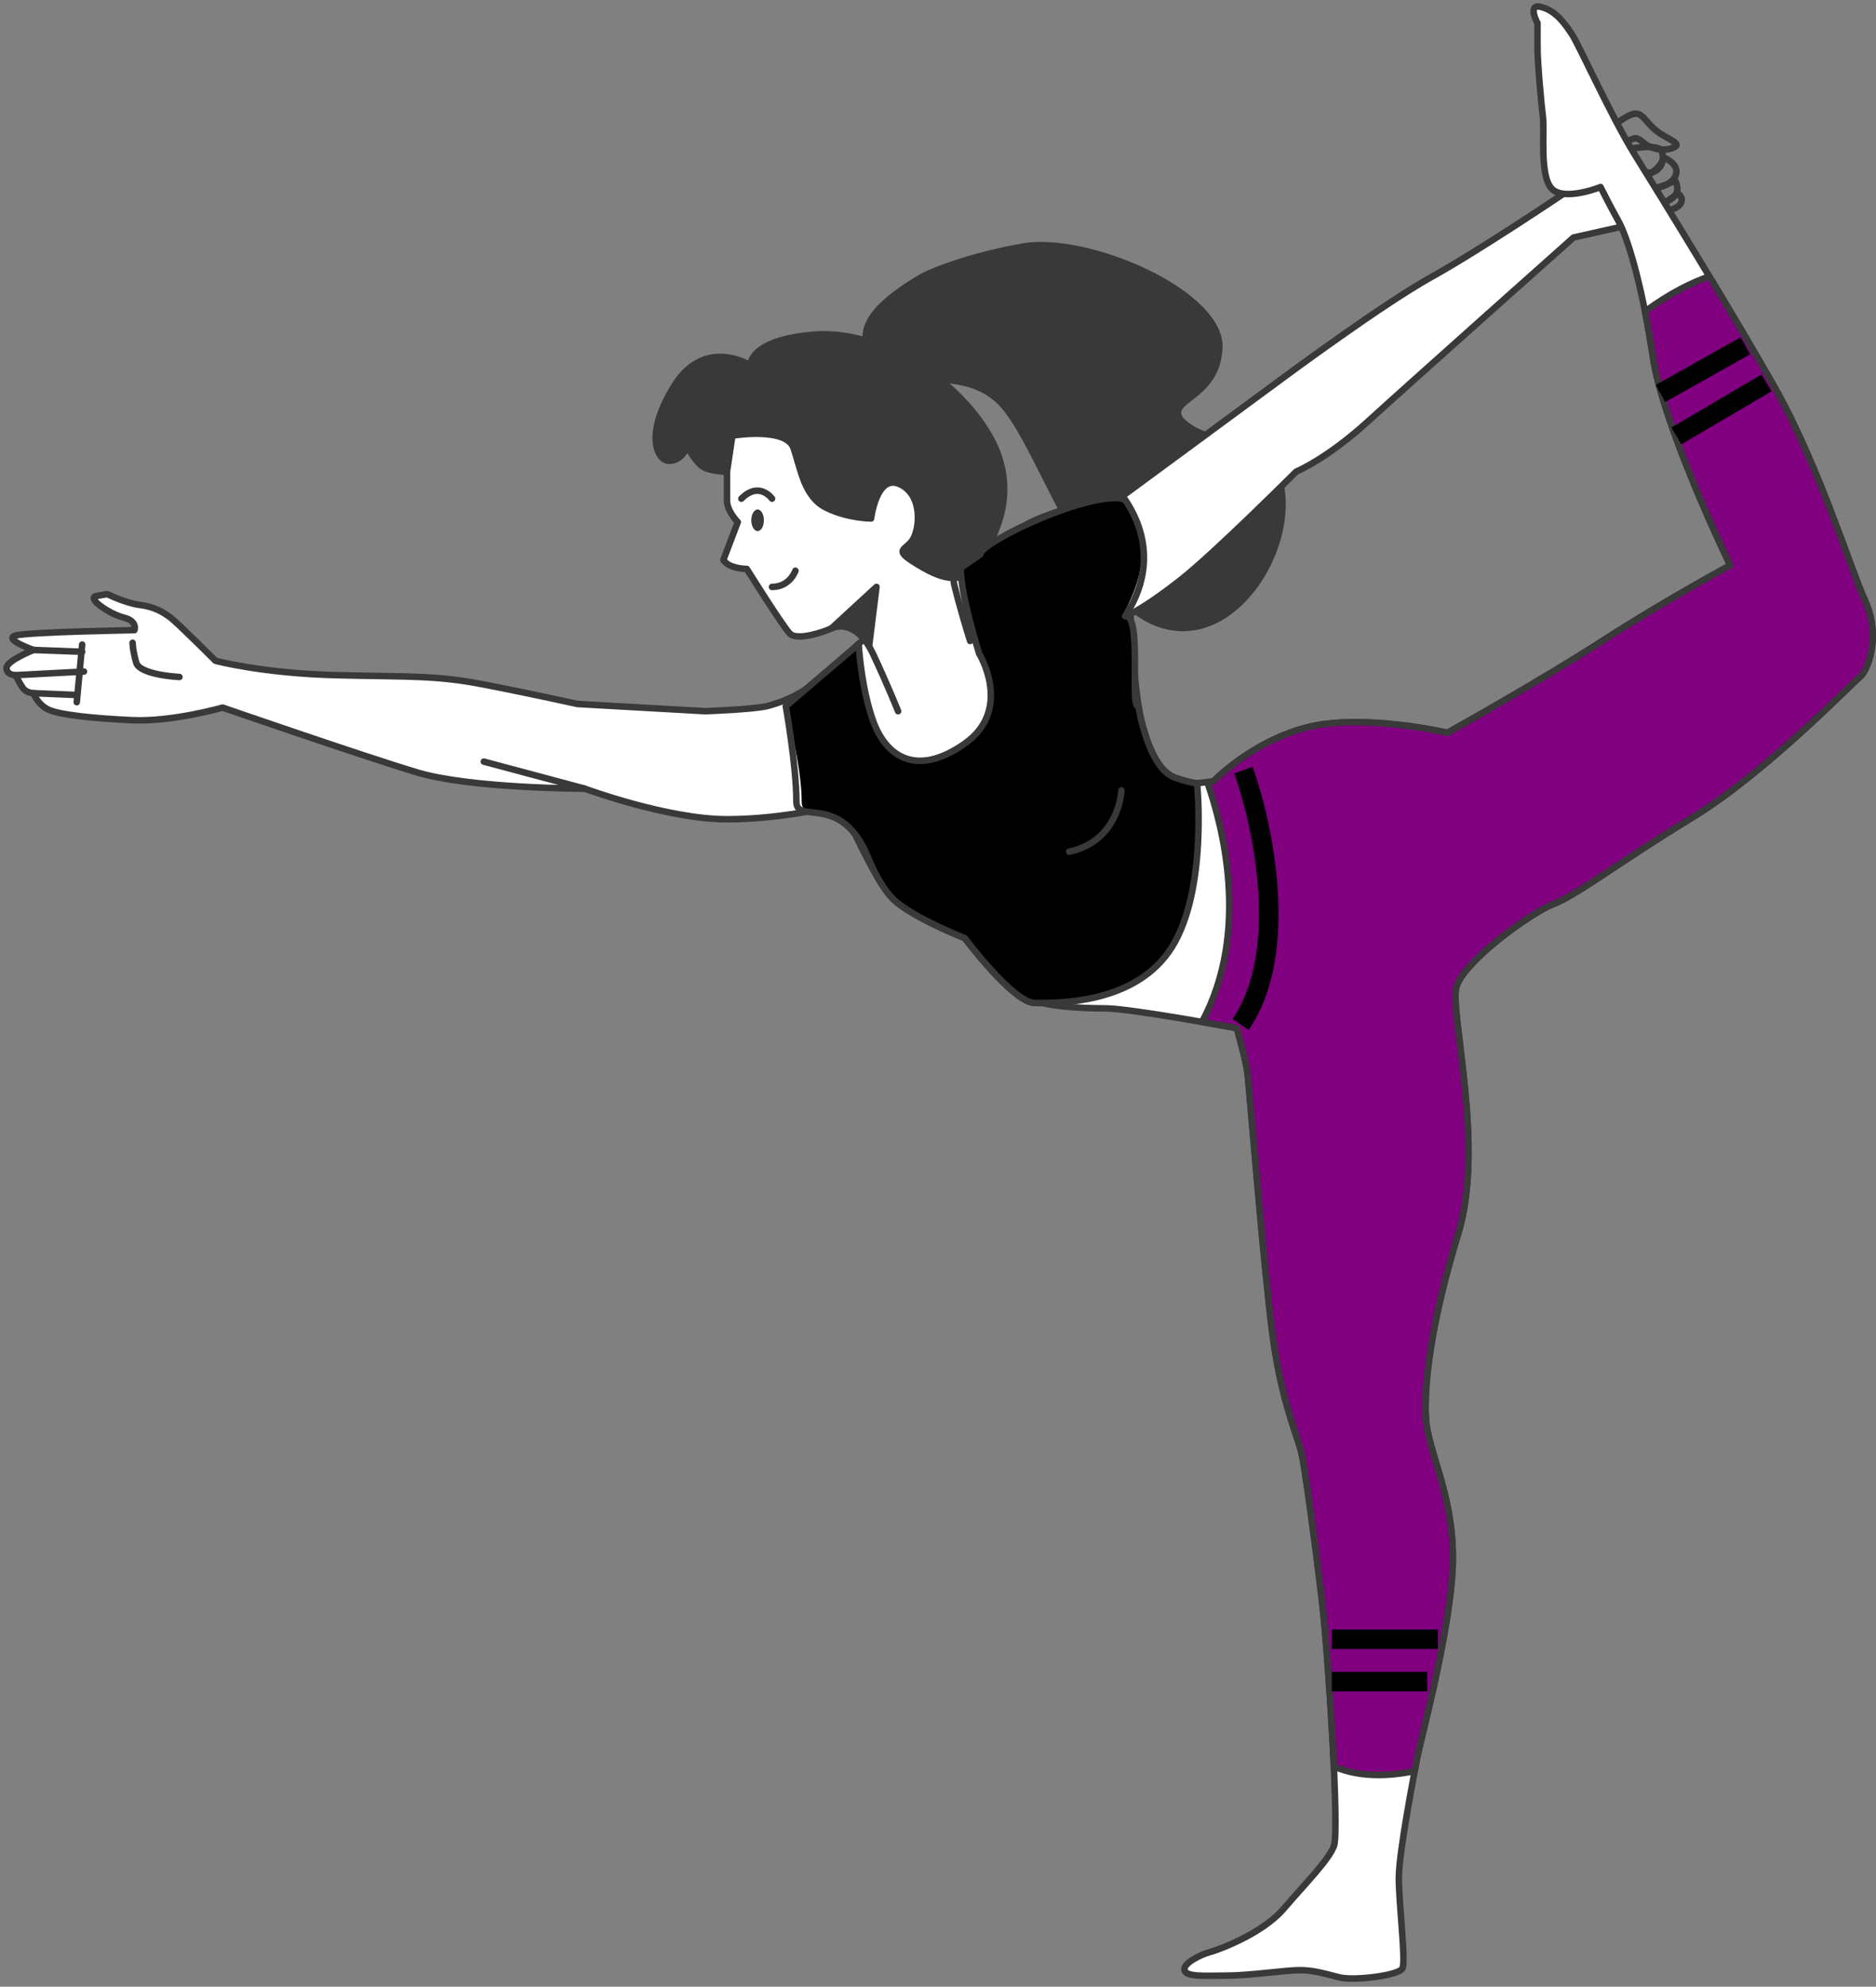 <svg width="288" height="305" viewBox="0 0 288 305" fill="none" xmlns="http://www.w3.org/2000/svg">
<rect x="0" y="0" width="288" height="305" fill="#808080" stroke="none"/>
<path d="M141.536 41.933C141.536 41.933 146.934 39.154 156.95 37.368C166.967 35.581 188.141 44.567 187.683 53.474C187.226 62.378 177.473 61.706 183.058 65.289C188.644 68.873 195.934 64.68 197.272 75.395C198.61 86.111 188.588 100.706 177.153 95.998C165.719 91.29 159.04 67.766 153.187 62.039C147.335 56.312 138.645 60.777 134.421 56.095C130.197 51.413 132.652 47.075 141.536 41.933Z" fill="#393939"/>
<path d="M247.89 19.181C247.89 19.181 249.988 17.448 251.118 17.448C252.249 17.448 252.733 18.866 254.347 20.127C255.961 21.388 258.383 22.019 256.929 22.65C255.477 23.28 253.54 22.964 252.249 21.861C250.957 20.758 250.957 21.388 249.988 21.546L249.02 21.703L247.89 19.181Z" stroke="#393939" stroke-miterlimit="10" stroke-linecap="round" stroke-linejoin="round"/>
<path d="M250.473 22.808C250.473 22.808 254.831 22.02 255.154 23.281C255.477 24.542 255.154 25.488 254.347 26.118C253.539 26.749 252.087 26.434 252.087 26.434L250.473 22.808Z" stroke="#393939" stroke-miterlimit="10" stroke-linecap="round" stroke-linejoin="round"/>
<path d="M255.477 24.226C255.477 24.226 257.898 25.171 257.253 26.905C256.606 28.64 253.862 28.955 253.862 28.955L252.894 26.905C252.894 26.905 254.508 26.275 255.477 24.226V24.226Z" stroke="#393939" stroke-miterlimit="10" stroke-linecap="round" stroke-linejoin="round"/>
<path d="M257.091 27.535C257.091 27.535 257.737 28.639 257.414 29.585C257.091 30.531 255.154 31.319 255.154 31.319L253.863 28.955C253.863 28.955 256.929 28.166 257.091 27.535V27.535Z" stroke="#393939" stroke-miterlimit="10" stroke-linecap="round" stroke-linejoin="round"/>
<path d="M257.414 29.585C257.414 29.585 258.544 30.216 258.06 31.162C257.575 32.107 256.122 32.265 256.122 32.265L255.154 31.319C255.154 31.319 257.252 30.216 257.414 29.585V29.585Z" stroke="#393939" stroke-miterlimit="10" stroke-linecap="round" stroke-linejoin="round"/>
<path d="M142.574 90.659C142.574 90.659 153.358 82.916 157.782 80.427C162.207 77.939 172.161 76.28 172.161 76.28L197.324 57.754C197.324 57.754 212.256 46.694 219.721 42.545C227.187 38.398 239.906 29.826 239.906 29.826L247.096 19.595L255.115 33.42L241.565 36.462C241.565 36.462 216.403 58.86 210.043 64.666C203.683 70.473 198.983 72.408 198.983 72.408C198.983 72.408 186.54 84.852 181.286 88.999C176.033 93.147 173.544 94.253 173.544 94.253C173.544 94.253 174.096 106.144 175.203 110.568C176.309 114.992 177.968 118.586 180.456 119.415C182.945 120.245 183.774 120.245 183.774 120.245C183.774 120.245 185.434 136.56 179.904 145.408C174.374 154.256 162.207 153.981 158.889 153.981C155.57 153.981 148.105 144.026 148.105 144.026C148.105 144.026 140.362 140.984 137.32 138.219C134.278 135.454 129.181 123.482 129.181 123.482C129.181 123.482 120.73 125.775 111.605 125.775C102.48 125.775 89.761 121.075 89.761 121.075C89.761 121.075 72.34 121.075 64.045 118.586C55.75 116.098 34.181 108.632 34.181 108.632C34.181 108.632 26.439 110.844 20.356 110.568C14.273 110.291 9.019 109.738 7.36 108.908C5.7 108.079 5.148 106.419 5.148 106.419C5.148 106.419 4.041 106.419 3.489 105.59C2.936 104.761 2.382 103.655 2.382 103.655C2.382 103.655 1 103.655 1 102.549C1 101.442 5.148 99.784 5.148 99.784C5.148 99.784 0.447 98.125 2.382 97.572C4.318 97.018 20.633 96.742 20.633 96.742C20.633 96.742 21.185 95.359 18.974 94.806C16.761 94.253 13.166 91.765 14.826 91.487L16.485 91.212C16.485 91.212 19.25 92.594 21.462 92.87C23.674 93.147 25.056 93.976 26.163 94.806C27.269 95.636 33.075 101.442 33.075 101.442C33.075 101.442 40.265 103.378 51.602 103.655C62.939 103.931 66.81 103.655 73.999 105.037C81.189 106.419 88.655 108.079 88.655 108.079L108.287 109.185C108.287 109.185 116.029 108.908 117.964 108.355C119.899 107.802 123.772 106.696 128.748 101.719C133.726 96.742 140.639 91.765 140.639 91.765L142.574 90.659Z" fill="white"/>
<path d="M142.574 90.659C142.574 90.659 153.358 82.916 157.782 80.427C162.207 77.939 172.161 76.28 172.161 76.28L197.324 57.754C197.324 57.754 212.256 46.694 219.721 42.545C227.187 38.398 239.906 29.826 239.906 29.826L247.096 19.595L255.115 33.42L241.565 36.462C241.565 36.462 216.403 58.86 210.043 64.667C203.683 70.473 198.983 72.408 198.983 72.408C198.983 72.408 186.54 84.852 181.286 88.999C176.033 93.147 173.544 94.253 173.544 94.253C173.544 94.253 174.096 106.144 175.203 110.568C176.309 114.992 177.968 118.586 180.456 119.415C182.945 120.245 183.774 120.245 183.774 120.245C183.774 120.245 185.434 136.56 179.904 145.408C174.374 154.256 162.207 153.981 158.889 153.981C155.57 153.981 148.105 144.026 148.105 144.026C148.105 144.026 140.362 140.984 137.32 138.219C134.278 135.454 129.181 123.482 129.181 123.482C129.181 123.482 120.73 125.775 111.605 125.775C102.48 125.775 89.761 121.075 89.761 121.075C89.761 121.075 72.34 121.075 64.045 118.586C55.75 116.098 34.181 108.632 34.181 108.632C34.181 108.632 26.439 110.844 20.356 110.568C14.273 110.291 9.019 109.738 7.36 108.908C5.7 108.079 5.148 106.419 5.148 106.419C5.148 106.419 4.041 106.419 3.489 105.59C2.936 104.761 2.382 103.655 2.382 103.655C2.382 103.655 1 103.655 1 102.549C1 101.442 5.148 99.784 5.148 99.784C5.148 99.784 0.447 98.125 2.382 97.572C4.318 97.018 20.633 96.742 20.633 96.742C20.633 96.742 21.185 95.359 18.974 94.806C16.761 94.253 13.166 91.765 14.826 91.487L16.485 91.212C16.485 91.212 19.25 92.594 21.462 92.87C23.674 93.147 25.056 93.976 26.163 94.806C27.269 95.636 33.075 101.442 33.075 101.442C33.075 101.442 40.265 103.378 51.602 103.655C62.939 103.931 66.81 103.655 73.999 105.037C81.189 106.419 88.655 108.079 88.655 108.079L108.287 109.185C108.287 109.185 116.029 108.908 117.965 108.355C119.899 107.802 123.772 106.696 128.748 101.719C133.726 96.742 140.639 91.765 140.639 91.765L142.574 90.659Z" stroke="#393939" stroke-miterlimit="10" stroke-linecap="round" stroke-linejoin="round"/>
<path d="M5.148 99.784L12.613 100.061" stroke="#393939" stroke-miterlimit="10" stroke-linecap="round" stroke-linejoin="round"/>
<path d="M2.382 103.653L12.89 103.1" stroke="#393939" stroke-miterlimit="10" stroke-linecap="round" stroke-linejoin="round"/>
<path d="M5.148 106.419L11.784 106.695" stroke="#393939" stroke-miterlimit="10" stroke-linecap="round" stroke-linejoin="round"/>
<path d="M12.613 98.953L11.784 107.801" stroke="#393939" stroke-miterlimit="10" stroke-linecap="round" stroke-linejoin="round"/>
<path d="M20.356 98.677C20.356 98.677 20.356 99.783 20.908 101.719C21.462 103.654 27.545 103.931 27.545 103.931" stroke="#393939" stroke-miterlimit="10" stroke-linecap="round" stroke-linejoin="round"/>
<path d="M89.761 121.074L74.276 116.926" stroke="#393939" stroke-miterlimit="10" stroke-linecap="round" stroke-linejoin="round"/>
<path d="M129.181 123.481L126.813 118.586" stroke="#393939" stroke-miterlimit="10" stroke-linecap="round" stroke-linejoin="round"/>
<path d="M173.544 94.252L168.29 97.57" stroke="#393939" stroke-miterlimit="10" stroke-linecap="round" stroke-linejoin="round"/>
<path d="M168.843 92.041L167.737 99.507" stroke="#393939" stroke-miterlimit="10" stroke-linecap="round" stroke-linejoin="round"/>
<path d="M137.874 109.185C137.874 109.185 136.214 105.037 134.002 100.337C131.79 95.635 128.748 95.912 127.642 96.465C126.537 97.018 122.389 98.401 121.282 97.295C120.176 96.189 114.646 87.34 114.646 87.34C114.646 87.34 111.881 87.34 111.052 85.958L113.263 80.15C113.263 80.15 111.604 78.492 111.604 76.833V72.409C111.604 72.409 110.499 66.326 110.499 64.943C110.499 63.56 116.029 61.901 121.559 64.39C127.089 66.879 142.574 73.238 144.233 77.109C145.892 80.98 146.446 89.552 146.446 89.552C146.446 89.552 147.275 93.147 148.934 98.401" fill="white"/>
<path d="M137.874 109.185C137.874 109.185 136.214 105.037 134.002 100.337C131.79 95.635 128.748 95.912 127.642 96.465C126.537 97.018 122.389 98.401 121.282 97.295C120.176 96.189 114.646 87.34 114.646 87.34C114.646 87.34 111.881 87.34 111.052 85.958L113.263 80.15C113.263 80.15 111.604 78.492 111.604 76.833V72.409C111.604 72.409 110.499 66.326 110.499 64.943C110.499 63.56 116.029 61.901 121.559 64.39C127.089 66.879 142.574 73.238 144.233 77.109C145.892 80.98 146.446 89.552 146.446 89.552C146.446 89.552 147.275 93.147 148.934 98.401" stroke="#393939" stroke-miterlimit="10" stroke-linecap="round" stroke-linejoin="round"/>
<path d="M133.727 79.597C133.727 79.597 134.555 72.685 138.15 74.344C141.745 76.003 141.192 81.257 140.086 82.916C138.98 84.574 137.044 84.299 140.639 86.51C144.234 88.723 147.552 90.105 150.04 86.51C152.528 82.916 156.953 75.45 151.7 66.601C146.446 57.753 134.833 50.563 124.878 51.393C114.924 52.222 115.2 56.093 115.2 56.093C115.2 56.093 108.287 51.67 103.586 59.135C98.886 66.601 100.822 70.75 102.757 70.75C104.692 70.75 105.522 68.537 105.522 68.537C105.522 68.537 106.905 71.302 108.287 71.855C109.67 72.408 111.605 72.408 111.605 72.408L112.435 66.878C112.435 66.878 120.73 65.495 121.836 68.814C122.942 72.132 123.495 76.28 126.814 77.939C130.131 79.597 133.727 79.597 133.727 79.597Z" fill="#393939"/>
<path d="M133.727 79.597C133.727 79.597 134.555 72.685 138.15 74.344C141.745 76.003 141.192 81.257 140.086 82.916C138.98 84.574 137.044 84.299 140.639 86.51C144.234 88.723 147.552 90.105 150.04 86.51C152.528 82.916 156.953 75.45 151.7 66.601C146.446 57.753 134.833 50.563 124.878 51.393C114.924 52.222 115.2 56.093 115.2 56.093C115.2 56.093 108.287 51.67 103.586 59.135C98.886 66.601 100.822 70.75 102.757 70.75C104.692 70.75 105.522 68.537 105.522 68.537C105.522 68.537 106.905 71.302 108.287 71.855C109.67 72.408 111.605 72.408 111.605 72.408L112.435 66.878C112.435 66.878 120.73 65.495 121.836 68.814C122.942 72.132 123.495 76.28 126.814 77.939C130.131 79.597 133.727 79.597 133.727 79.597Z" stroke="#393939" stroke-miterlimit="10" stroke-linecap="round" stroke-linejoin="round"/>
<path d="M115.338 79.875C115.338 80.791 115.772 81.533 116.306 81.533C116.84 81.533 117.274 80.791 117.274 79.875C117.274 78.959 116.84 78.216 116.306 78.216C115.772 78.216 115.338 78.959 115.338 79.875Z" fill="#393939"/>
<path d="M118.518 76.557C118.518 76.557 116.583 73.791 113.817 76.557" stroke="#393939" stroke-miterlimit="10" stroke-linecap="round" stroke-linejoin="round"/>
<path d="M122.112 87.617C122.112 87.617 121.283 90.106 118.517 90.106" stroke="#393939" stroke-miterlimit="10" stroke-linecap="round" stroke-linejoin="round"/>
<path d="M127.643 96.464L134.556 90.104L133.45 98.953C133.45 98.953 131.79 94.528 127.643 96.464Z" fill="#393939"/>
<path d="M127.643 96.464L134.556 90.104L133.45 98.953C133.45 98.953 131.79 94.528 127.643 96.464V96.464Z" stroke="#393939" stroke-miterlimit="10" stroke-linecap="round" stroke-linejoin="round"/>
<path d="M183.775 120.245L186.263 119.968C186.263 119.968 192.07 113.885 200.641 111.673C209.214 109.461 222.21 112.502 222.21 112.502C222.21 112.502 236.589 104.483 245.989 98.4C255.391 92.317 265.622 86.787 265.622 86.787C265.622 86.787 255.391 65.772 253.732 54.711C252.073 43.651 249.861 36.462 248.478 33.973C247.096 31.484 245.713 28.719 245.713 28.719C245.713 28.719 240.183 30.931 238.248 28.996C236.312 27.06 237.142 20.147 236.865 17.935C236.589 15.723 236.035 9.64 236.035 7.151V3.557C236.035 3.557 234.376 0.515 236.589 1.068C238.8 1.621 240.183 3.557 241.289 5.215C242.395 6.874 247.372 17.935 250.967 23.742C254.562 29.549 265.345 46.969 272.258 59.135C279.171 71.302 283.871 86.787 286.36 92.317C288.849 97.847 286.637 103.101 285.531 103.93C284.425 104.76 271.152 118.585 259.815 125.498C248.478 132.411 242.119 137.388 238.524 138.771C234.929 140.154 224.699 147.62 223.592 151.49C222.486 155.362 228.016 175.823 223.869 189.373C219.721 202.922 218.615 212.322 218.891 217.577C219.169 222.83 223.039 229.19 223.039 239.144C223.039 249.099 218.061 267.073 217.509 270.114C216.956 273.155 214.744 284.492 214.744 288.365C214.744 292.236 215.85 301.084 215.297 302.19C214.744 303.296 207.831 304.125 205.619 303.572C203.407 303.019 201.748 302.466 199.535 302.466C197.324 302.466 191.793 303.296 188.475 303.296C185.157 303.296 182.115 303.572 181.839 302.466C181.562 301.36 184.603 299.977 185.71 299.702C186.816 299.425 193.729 296.936 197.047 293.064C200.365 289.194 203.96 285.599 204.79 283.387C205.619 281.175 203.96 254.077 202.854 244.952C201.748 235.827 200.365 225.596 199.812 223.107C199.26 220.618 196.771 215.365 195.388 205.133C194.005 194.903 191.793 166.975 191.517 164.763C191.241 162.551 189.858 157.85 189.858 157.85C189.858 157.85 173.543 154.809 169.672 154.809C165.802 154.809 160.271 154.532 157.506 153.15C154.74 151.767 154.187 147.343 157.229 144.025C160.271 140.707 169.949 136.282 173.267 130.475C176.585 124.669 178.798 122.181 178.798 122.181L183.775 120.245Z" fill="white"/>
<path d="M183.775 120.245L186.263 119.968C186.263 119.968 192.07 113.885 200.641 111.673C209.214 109.461 222.21 112.502 222.21 112.502C222.21 112.502 236.589 104.483 245.989 98.4C255.391 92.317 265.622 86.787 265.622 86.787C265.622 86.787 255.391 65.772 253.732 54.711C252.073 43.651 249.861 36.462 248.478 33.973C247.096 31.484 245.713 28.719 245.713 28.719C245.713 28.719 240.183 30.931 238.248 28.996C236.312 27.06 237.142 20.147 236.865 17.935C236.589 15.723 236.035 9.64 236.035 7.151V3.557C236.035 3.557 234.376 0.515 236.589 1.068C238.8 1.621 240.183 3.557 241.289 5.215C242.395 6.874 247.372 17.935 250.967 23.742C254.562 29.549 265.345 46.969 272.258 59.135C279.171 71.302 283.871 86.787 286.36 92.317C288.849 97.847 286.637 103.101 285.531 103.93C284.425 104.76 271.152 118.585 259.815 125.498C248.478 132.411 242.119 137.388 238.524 138.771C234.929 140.154 224.699 147.62 223.592 151.49C222.486 155.362 228.016 175.823 223.869 189.373C219.721 202.922 218.615 212.322 218.891 217.577C219.169 222.83 223.039 229.19 223.039 239.144C223.039 249.099 218.061 267.073 217.509 270.114C216.956 273.155 214.744 284.492 214.744 288.365C214.744 292.236 215.85 301.084 215.297 302.19C214.744 303.296 207.831 304.125 205.619 303.572C203.407 303.019 201.748 302.466 199.535 302.466C197.324 302.466 191.793 303.296 188.475 303.296C185.157 303.296 182.115 303.572 181.839 302.466C181.562 301.36 184.603 299.977 185.71 299.702C186.816 299.425 193.729 296.936 197.047 293.064C200.365 289.194 203.96 285.599 204.79 283.387C205.619 281.175 203.96 254.077 202.854 244.952C201.748 235.827 200.365 225.596 199.812 223.107C199.26 220.618 196.771 215.365 195.388 205.133C194.005 194.903 191.793 166.975 191.517 164.763C191.241 162.551 189.858 157.85 189.858 157.85C189.858 157.85 173.543 154.809 169.672 154.809C165.802 154.809 160.271 154.532 157.506 153.15C154.74 151.767 154.187 147.343 157.229 144.025C160.271 140.707 169.949 136.282 173.267 130.475C176.585 124.669 178.798 122.181 178.798 122.181L183.775 120.245Z" stroke="#393939" stroke-miterlimit="10" stroke-linecap="round" stroke-linejoin="round"/>
<path d="M185.332 120.071L186.263 119.967C186.263 119.967 192.069 113.885 200.642 111.672C209.214 109.46 222.209 112.502 222.209 112.502C222.209 112.502 236.588 104.483 245.99 98.4C255.391 92.317 265.622 86.787 265.622 86.787C265.622 86.787 255.391 65.771 253.732 54.71C253.357 52.211 252.953 49.92 252.538 47.825C256.35 45.005 259.727 43.373 262.414 42.432C265.834 48.099 269.381 54.072 272.258 59.135C279.171 71.302 283.872 86.787 286.36 92.317C288.849 97.847 286.637 103.1 285.531 103.93C284.425 104.76 271.152 118.585 259.815 125.498C248.478 132.411 242.119 137.388 238.524 138.77C234.929 140.153 224.698 147.619 223.592 151.489C222.486 155.362 228.016 175.823 223.868 189.372C219.721 202.921 218.615 212.322 218.891 217.577C219.168 222.83 223.039 229.189 223.039 239.144C223.039 249.098 218.062 267.072 217.508 270.114C217.429 270.553 217.314 271.169 217.176 271.906C211.515 273.057 207.524 272.4 204.77 271.188C204.358 262.077 203.509 250.358 202.854 244.951C201.748 235.826 200.365 225.595 199.812 223.107C199.259 220.618 196.77 215.364 195.388 205.133C194.005 194.902 191.793 166.974 191.516 164.763C191.24 162.551 189.858 157.85 189.858 157.85C189.858 157.85 187.582 157.426 184.53 156.894C192.08 142.837 187.547 126.333 185.332 120.071Z" fill="purple"/>
<path d="M185.332 120.071L186.263 119.967C186.263 119.967 192.069 113.885 200.642 111.672C209.214 109.46 222.209 112.502 222.209 112.502C222.209 112.502 236.588 104.483 245.99 98.4C255.391 92.317 265.622 86.787 265.622 86.787C265.622 86.787 255.391 65.771 253.732 54.71C253.357 52.211 252.953 49.92 252.538 47.825C256.35 45.005 259.727 43.373 262.414 42.432C265.834 48.099 269.381 54.072 272.258 59.135C279.171 71.302 283.872 86.787 286.36 92.317C288.849 97.847 286.637 103.1 285.531 103.93C284.425 104.76 271.152 118.585 259.815 125.498C248.478 132.411 242.119 137.388 238.524 138.77C234.929 140.153 224.698 147.619 223.592 151.489C222.486 155.362 228.016 175.823 223.868 189.372C219.721 202.921 218.615 212.322 218.891 217.577C219.168 222.83 223.039 229.189 223.039 239.144C223.039 249.098 218.062 267.072 217.508 270.114C217.429 270.553 217.314 271.169 217.176 271.906C211.515 273.057 207.524 272.4 204.77 271.188C204.358 262.077 203.509 250.358 202.854 244.951C201.748 235.826 200.365 225.595 199.812 223.107C199.259 220.618 196.77 215.364 195.388 205.133C194.005 194.902 191.793 166.974 191.516 164.763C191.24 162.551 189.858 157.85 189.858 157.85C189.858 157.85 187.582 157.426 184.53 156.894C192.08 142.837 187.547 126.333 185.332 120.071Z" stroke="#393939" stroke-miterlimit="10" stroke-linecap="round" stroke-linejoin="round"/>
<path d="M254.917 60.41L267.939 53.086M271.194 58.783L257.359 66.921" stroke="black" stroke-width="3"/>
<path d="M133.346 131.816C129.181 121.476 123.075 126.728 123.075 123.076C123.075 117.546 120.634 108.427 120.634 108.427L131.009 99.571C131.277 99.327 131.545 99.084 131.815 98.845C131.913 100.399 132.36 105.874 134.001 110.567C135.937 116.098 140.639 119.415 148.105 114.162C155.57 108.908 150.316 100.336 150.316 100.336C150.316 100.336 147.388 91.062 147.493 87.188C148.436 86.531 149.45 85.831 150.478 85.13C153.187 83.283 169.537 72.725 172.719 77.501C177.144 84.138 174.785 89.709 172.719 93.778C175.412 93.353 173.366 109.077 174.785 108.41C174.914 109.232 175.053 109.969 175.203 110.567C176.308 114.99 177.967 118.586 180.456 119.415C182.944 120.245 183.774 120.245 183.774 120.245C183.774 120.245 185.433 136.559 179.903 145.407C174.373 154.255 162.207 153.98 158.888 153.98C155.57 153.98 148.105 144.025 148.105 144.025C148.105 144.025 140.362 140.983 137.32 138.218C135.582 136.637 134.208 133.886 133.346 131.816Z" fill="black"/>
<path d="M133.346 131.816C129.181 121.476 122.262 126.728 122.262 123.076C122.262 117.546 120.634 108.427 120.634 108.427L131.009 99.571C131.277 99.327 131.545 99.084 131.815 98.845C131.913 100.399 132.36 105.874 134.001 110.567C135.937 116.098 140.639 119.415 148.105 114.162C155.57 108.908 150.316 100.336 150.316 100.336C150.316 100.336 147.388 91.062 147.493 87.188C148.436 86.531 149.45 85.831 150.478 85.13C150.478 83.198 167.836 75.06 172.719 76.687C177.144 83.324 175.975 89.709 172.719 94.592C175.412 94.166 173.366 109.077 174.785 108.41C174.914 109.232 175.053 109.969 175.203 110.567C176.308 114.99 177.967 118.586 180.456 119.415C182.944 120.245 183.774 120.245 183.774 120.245C183.774 120.245 185.433 136.559 179.903 145.407C174.373 154.255 162.207 153.98 158.888 153.98C155.57 153.98 148.105 144.025 148.105 144.025C148.105 144.025 140.362 140.983 137.32 138.218C135.582 136.637 134.208 133.886 133.346 131.816Z" stroke="#393939" stroke-miterlimit="10" stroke-linecap="round" stroke-linejoin="round"/>
<path d="M172.161 121.351C172.161 121.351 171.885 129.094 164.142 130.753" stroke="#393939" stroke-miterlimit="10" stroke-linecap="round" stroke-linejoin="round"/>
<path d="M204.459 258.174H219.108" stroke="black" stroke-width="3"/>
<path d="M204.459 251.663H220.736" stroke="black" stroke-width="3"/>
<path d="M190.88 118.228C193.911 126.631 198.07 146.206 190.452 157.282" stroke="black" stroke-width="3"/>
</svg>
